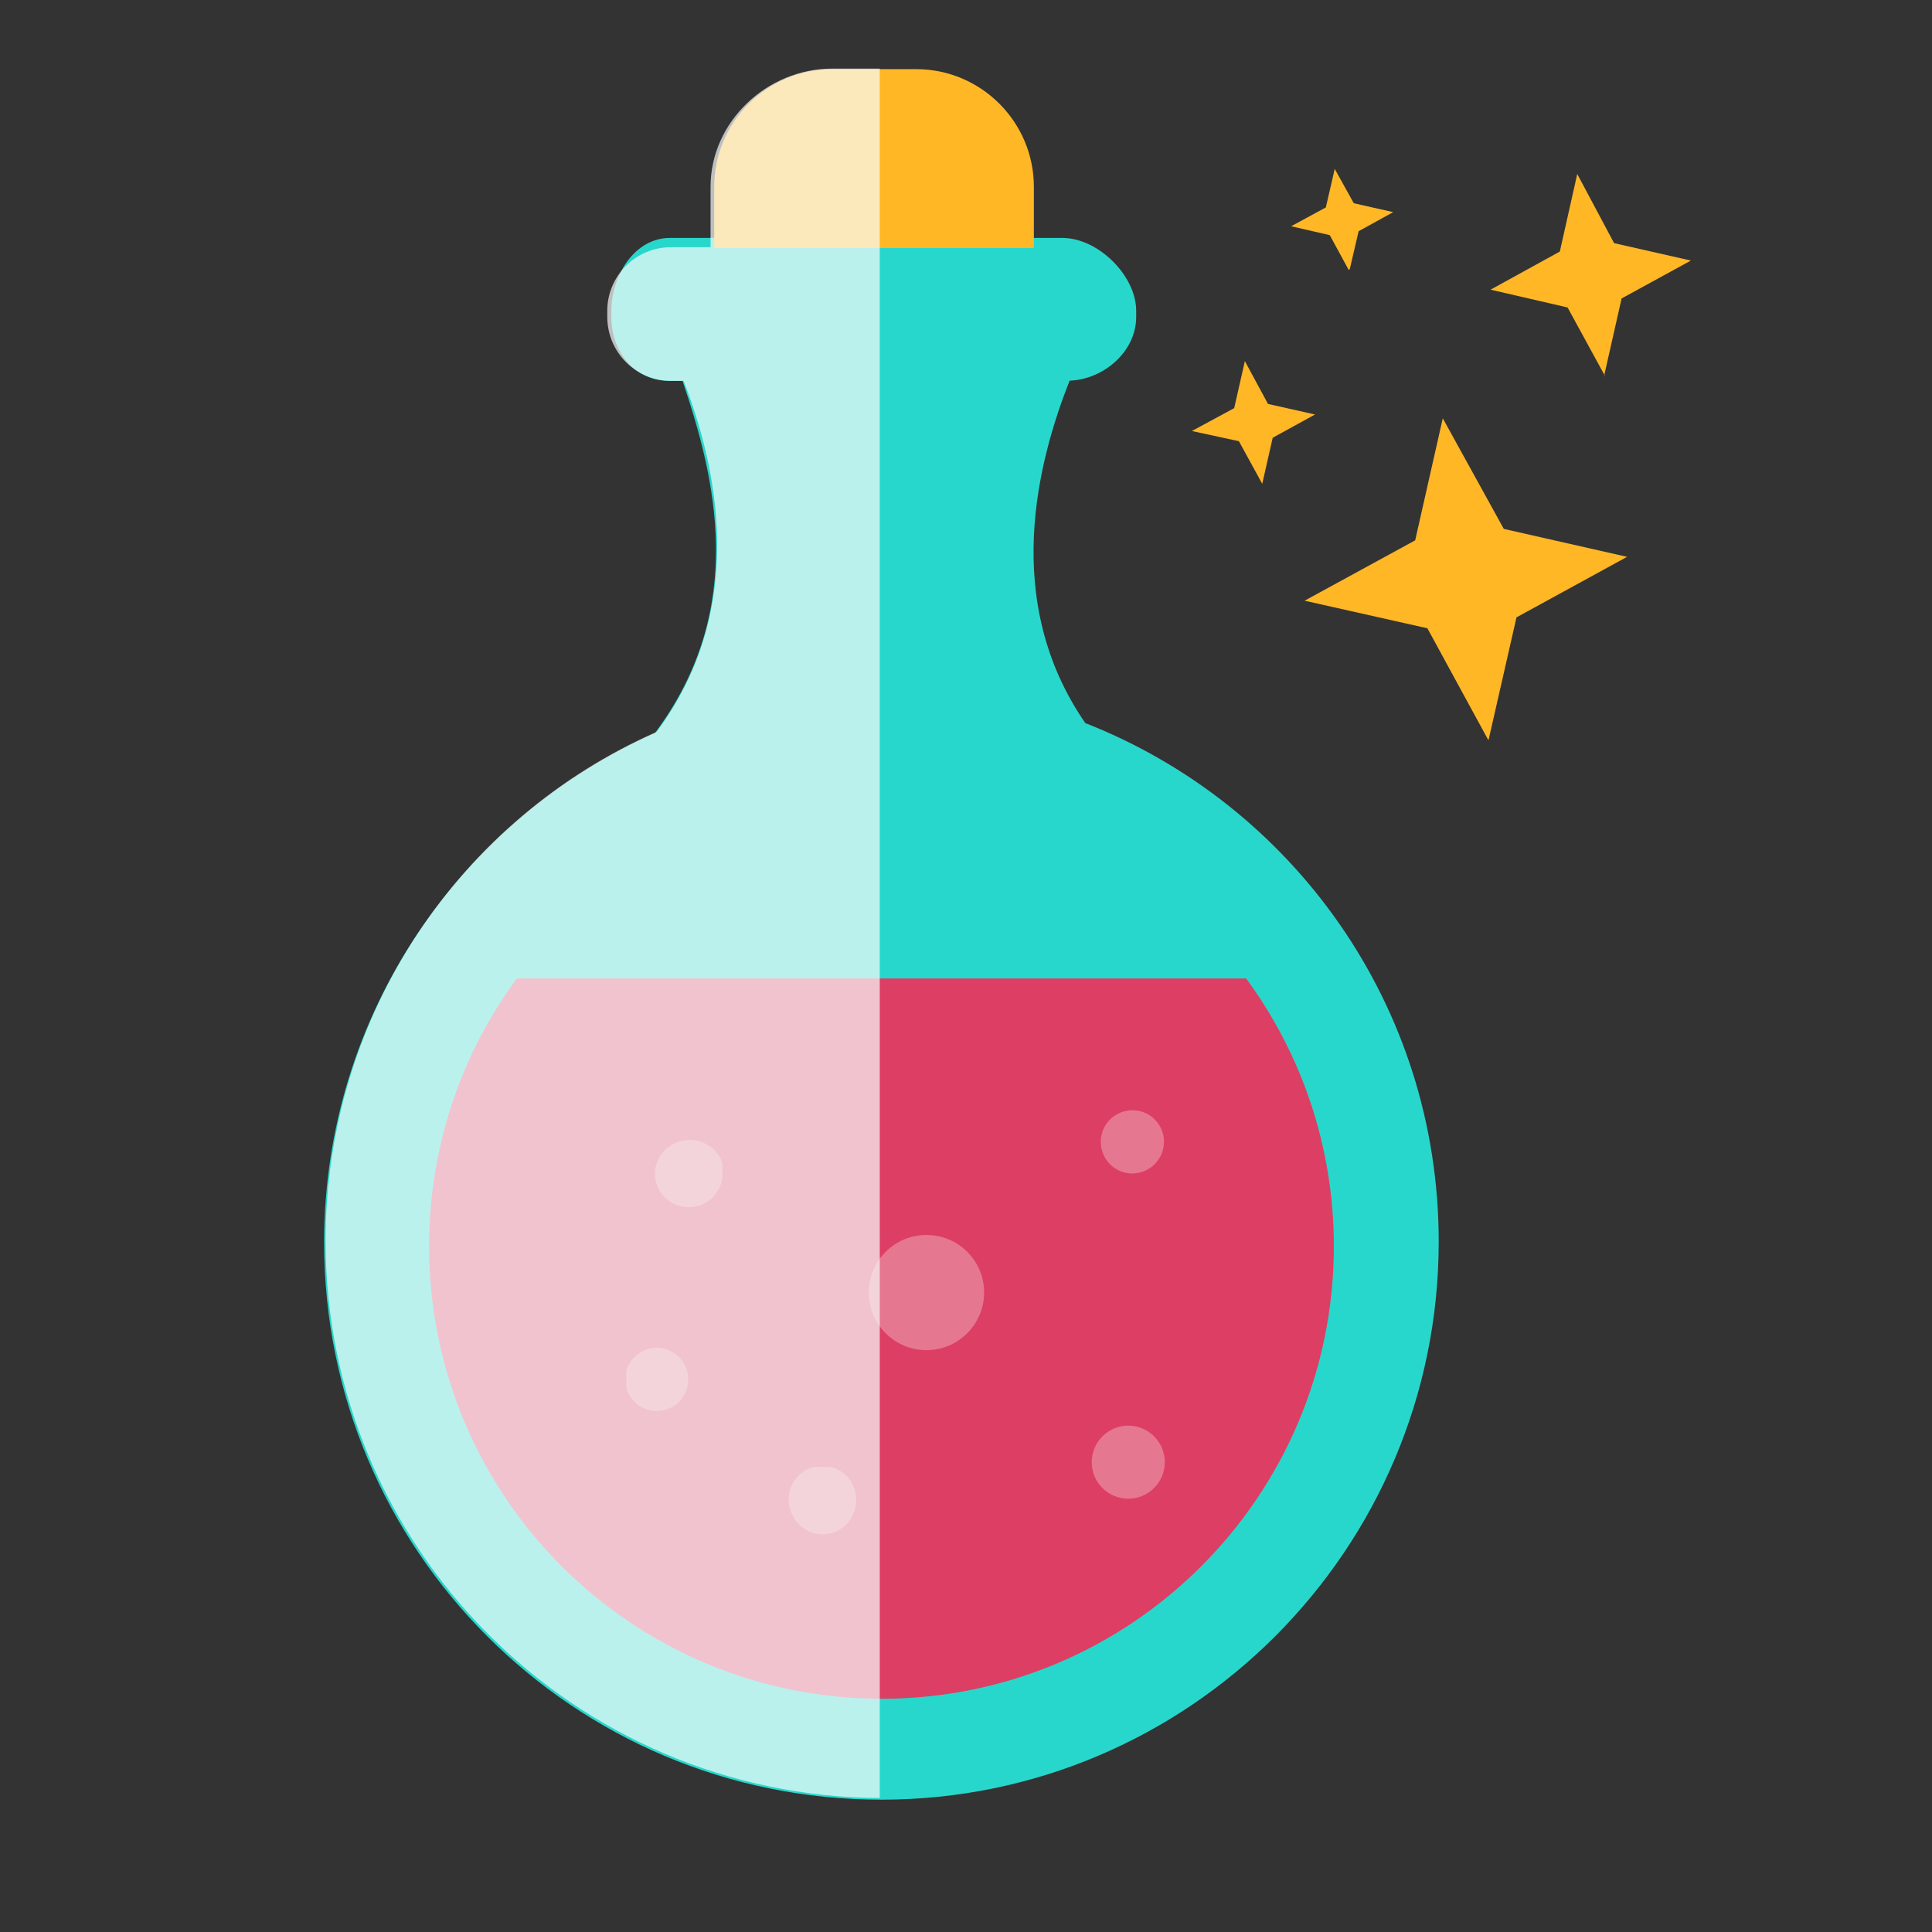 <svg xmlns="http://www.w3.org/2000/svg" viewBox="0 0 152 152">
  <rect x="0" y="0" width="152" height="152" fill="#333333" stroke="none"/>
  <defs>
    <clipPath id="g">
      <path d="M558.9 217.66h34.96V108.7H558.9v108.96z"/>
    </clipPath>
    <clipPath id="f">
      <path d="M607.2 132.25h4.6v-4.6h-4.6v4.6z"/>
    </clipPath>
    <clipPath id="e">
      <path d="M593.17 144.25h7.26V137h-7.26v7.25z"/>
    </clipPath>
    <clipPath id="d">
      <path d="M577.84 137.14h3.97v-3.97h-3.9v3.97z"/>
    </clipPath>
    <clipPath id="c">
      <path d="M607.77 152.1h3.97v-3.97h-3.97v3.97z"/>
    </clipPath>
    <clipPath id="b">
      <path d="M588.13 129.65h4.24v-4.24h-4.24v4.3z"/>
    </clipPath>
    <clipPath id="a">
      <path d="M579.7 150.23h4.25V146h-4.24v4.23z"/>
    </clipPath>
  </defs>
  <path fill="#ffb726" d="M117.04 58.13l-4.74-8.7-9.66-2.17 8.7-4.75 2.17-9.6 4.8 8.7 9.7 2.2-8.7 4.76-2.2 9.66zm9.26-28.5l-2.97-5.44-6.06-1.4 5.45-3 1.37-6.1 2.9 5.44 6.04 1.37-5.45 2.98-1.37 6.06zm-27 8.42l-1.83-3.34-3.7-.8 3.33-1.8.84-3.7 1.82 3.37 3.7.83-3.33 1.83-.84 3.7zm6.8-16.83l-1.48-2.72-3.04-.7 2.73-1.48.7-3.03 1.5 2.7 3.1.7-2.72 1.5-.7 3z"/>
  <path fill="#28d7cb" d="M85.43 56.95c-6.74-9.7-3.73-20.78-1.28-27 2.7-.1 5.24-2.3 5.24-5.02v-.47c0-2.78-3-5.74-5.8-5.74H52.7c-2.77 0-4.6 2.96-4.6 5.74v.47c0 2.78 1.83 5.04 4.6 5.04h1c2.53 7.5 5.2 17.83-2.17 27.7-15.3 6.83-26.03 22.2-26.03 40.08 0 24.2 19.63 43.84 43.85 43.84 24.2 0 43.84-19.7 43.84-43.9 0-18.58-11.5-34.4-27.8-40.8"/>
  <path fill="#dd3e64" d="M40.66 76.98c-4.34 5.9-6.9 13.18-6.9 21.07 0 19.65 15.93 35.6 35.6 35.6 19.64 0 35.58-15.95 35.58-35.6 0-7.9-2.57-15.17-6.9-21.07h-57.4z"/>
  <g clip-path="url(#a)" opacity=".3" transform="translate(-254.286,-338.448) translate(104.857,-489.343) matrix(1.25,0,0,-1.25,-523.681,1105.265)">
    <path fill="#fafcfb" d="M583.96 148.1c0-1.16-.95-2.1-2.13-2.1-1.17 0-2.12.94-2.12 2.1 0 1.18 1 2.13 2.2 2.13 1.2 0 2.15-.95 2.15-2.12"/>
  </g>
  <g clip-path="url(#b)" opacity=".3" transform="translate(-254.286,-338.448) translate(104.857,-489.343) matrix(1.25,0,0,-1.25,-523.681,1105.265)">
    <path fill="#fafcfb" d="M592.37 127.53c0-1.17-.95-2.12-2.12-2.12-1.17 0-2.12 1-2.12 2.2s.95 2.1 2.12 2.1c1.17 0 2.12-.92 2.12-2.1"/>
  </g>
  <g clip-path="url(#c)" opacity=".3" transform="translate(-254.286,-338.448) translate(104.857,-489.343) matrix(1.25,0,0,-1.25,-523.681,1105.265)">
    <path fill="#fafcfb" d="M611.75 150.12c0-1.1-.9-2-2-2s-1.98.9-1.98 2 .9 1.98 2 1.98 1.98-.9 1.98-1.98"/>
  </g>
  <g clip-path="url(#d)" opacity=".3" transform="translate(-254.286,-338.448) translate(104.857,-489.343) matrix(1.25,0,0,-1.25,-523.681,1105.265)">
    <path fill="#fafcfb" d="M581.8 135.15c0-1.1-.88-1.98-1.97-1.98-1.1 0-2 .88-2 1.98s.9 2 2 2 1.98-.9 1.98-2"/>
  </g>
  <g clip-path="url(#e)" opacity=".3" transform="translate(-254.286,-338.448) translate(104.857,-489.343) matrix(1.25,0,0,-1.25,-523.681,1105.265)">
    <path fill="#fafcfb" d="M600.43 140.63c0-2-1.63-3.63-3.63-3.63s-3.63 1.62-3.63 3.63c0 2 1.62 3.62 3.63 3.62 2 0 3.63-1.62 3.63-3.62"/>
  </g>
  <g clip-path="url(#f)" opacity=".3" transform="translate(-254.286,-338.448) translate(104.857,-489.343) matrix(1.25,0,0,-1.25,-523.681,1105.265)">
    <path fill="#fafcfb" d="M611.8 129.95c0-1.27-1.03-2.3-2.3-2.3-1.27 0-2.3 1.03-2.3 2.3 0 1.27 1.03 2.3 2.3 2.3 1.27 0 2.3-1.03 2.3-2.3"/>
  </g>
  <path fill="#ffb726" d="M81.34 19.43V14.7c0-5.1-4.15-9.26-9.26-9.26h-6.62c-5.12 0-9.27 4.15-9.27 9.27v4.8h25.1z"/>
  <g clip-path="url(#g)" opacity=".7" transform="translate(-254.286,-338.448) translate(104.857,-489.343) matrix(1.25,0,0,-1.25,-523.681,1105.265)">
    <path fill="#fafcfb" d="M593.86 217.66h-3c-4.1 0-7.65-3.35-7.65-7.44v-3.8h-2.5c-2.2 0-4-1.8-4-4v-.38c0-2.23 1.8-4.03 4-4.03h.8c2-5.1 4.2-14.2-1.7-22.1-12.3-5.42-20.83-17.72-20.83-32.03 0-19.33 15.65-35 34.97-35.07v108.9z"/>
  </g>
</svg>
